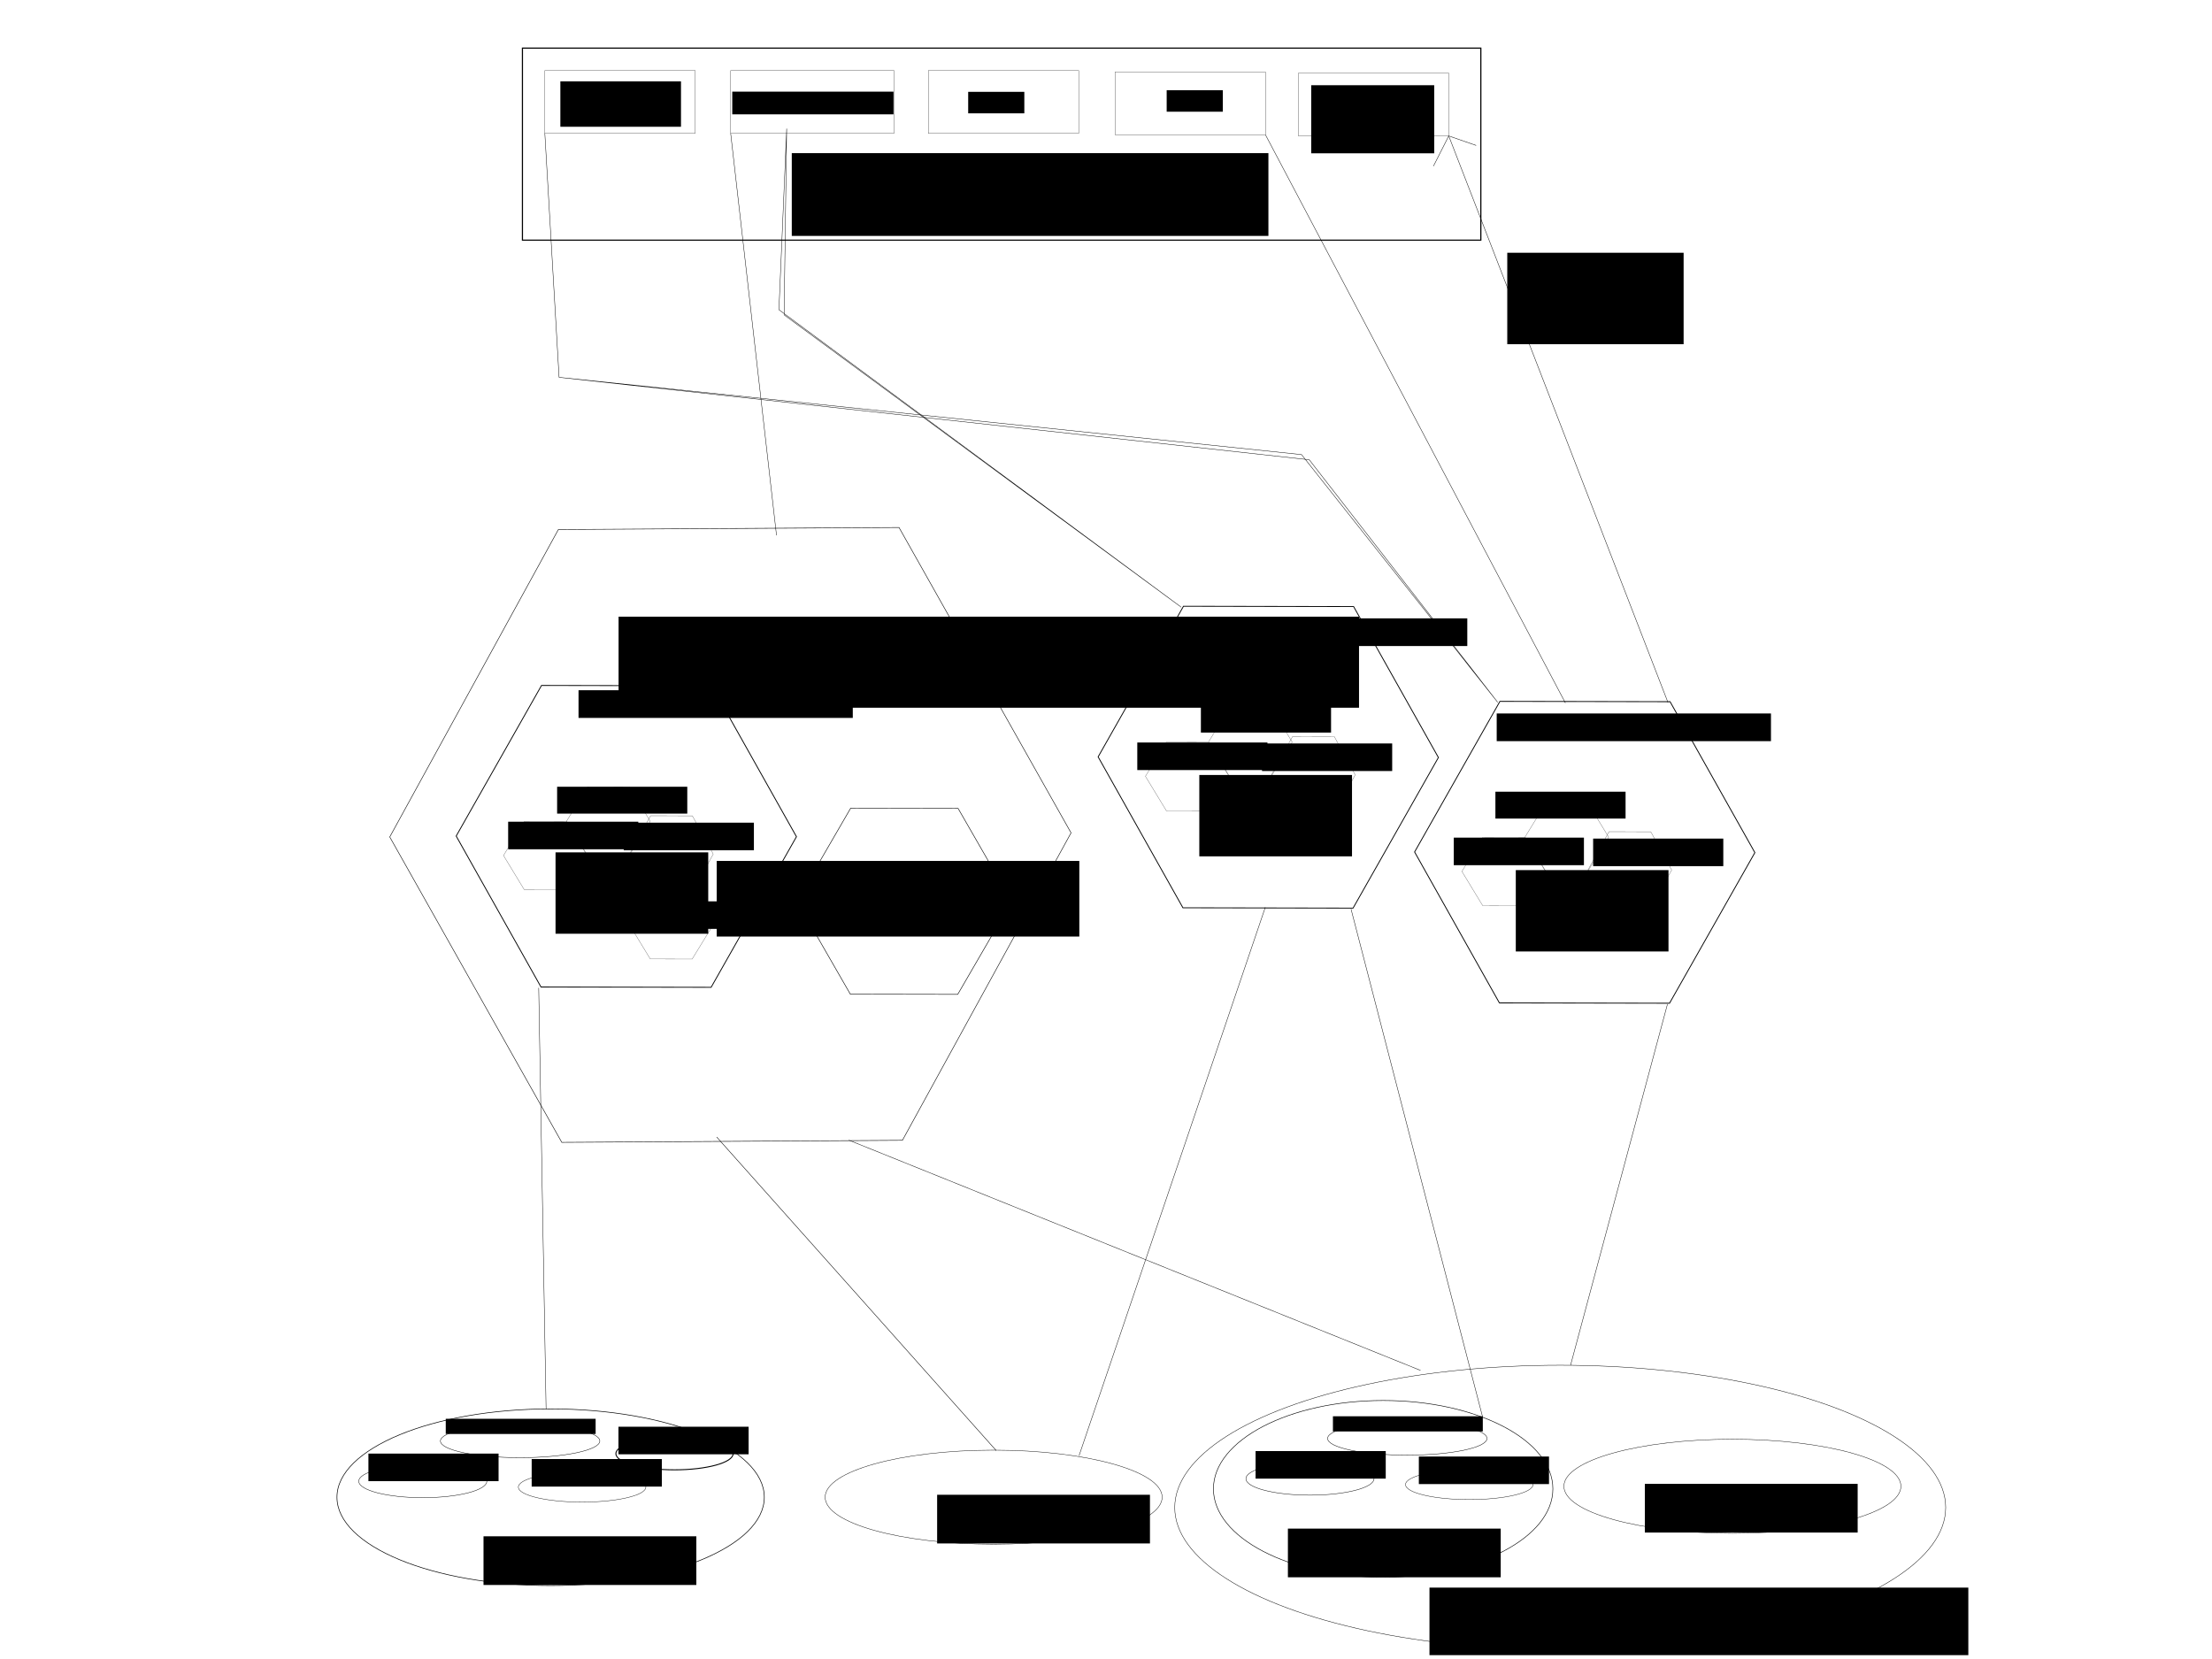 <?xml version="1.0" encoding="UTF-8" standalone="no"?>
<!-- Created with Inkscape (http://www.inkscape.org/) -->

<svg
   xmlns:dc="http://purl.org/dc/elements/1.1/"
   xmlns:cc="http://creativecommons.org/ns#"
   xmlns:rdf="http://www.w3.org/1999/02/22-rdf-syntax-ns#"
   xmlns:svg="http://www.w3.org/2000/svg"
   xmlns="http://www.w3.org/2000/svg"
   xmlns:sodipodi="http://sodipodi.sourceforge.net/DTD/sodipodi-0.dtd"
   xmlns:inkscape="http://www.inkscape.org/namespaces/inkscape"
   width="800"
   height="600"
   viewBox="0 0 211.667 158.75"
   version="1.1"
   id="svg8"
   sodipodi:docname="ex1_dim.svg"
   inkscape:version="0.92.1 r15371">
  <defs
     id="defs2">
    <inkscape:perspective
       sodipodi:type="inkscape:persp3d"
       inkscape:vp_x="0 : 148.5 : 1"
       inkscape:vp_y="0 : 999.99997 : 0"
       inkscape:vp_z="210 : 148.5 : 1"
       inkscape:persp3d-origin="105 : 98.999997 : 1"
       id="perspective4858" />
  </defs>
  <sodipodi:namedview
     id="base"
     pagecolor="#ffffff"
     bordercolor="#666666"
     borderopacity="1.0"
     inkscape:pageopacity="0.0"
     inkscape:pageshadow="2"
     inkscape:zoom="0.64000003"
     inkscape:cx="532.39814"
     inkscape:cy="286.91117"
     inkscape:document-units="mm"
     inkscape:current-layer="layer1"
     showgrid="false"
     inkscape:window-width="1366"
     inkscape:window-height="705"
     inkscape:window-x="-8"
     inkscape:window-y="-8"
     inkscape:window-maximized="1"
     units="px" />
  <g
     inkscape:label="Capa 1"
     inkscape:groupmode="layer"
     id="layer1"
     transform="translate(0,-138.25)">
    <flowRoot
       xml:space="preserve"
       id="flowRoot4582"
       style="font-style:normal;font-weight:normal;font-size:40px;line-height:1.25;font-family:sans-serif;letter-spacing:0px;word-spacing:0px;fill:#000000;fill-opacity:1;stroke:none"><flowRegion
         id="flowRegion4584"><rect
           id="rect4586"
           width="11.429"
           height="45.714"
           x="-448.571"
           y="228.234" /></flowRegion><flowPara
         id="flowPara4588" /></flowRoot>    <g
       sodipodi:type="inkscape:box3d"
       id="g4860"
       style="fill:#000000;fill-opacity:0;stroke:#000000;stroke-opacity:1"
       inkscape:perspectiveID="#perspective4858"
       inkscape:corner0="-1.1846155 : -0.17808461 : 0 : 1"
       inkscape:corner7="-1.2518345 : -0.22864105 : 0.25 : 1">
      <path
         sodipodi:type="inkscape:box3dside"
         id="path4862"
         style="fill:#353564;fill-rule:evenodd;stroke:none;stroke-linejoin:round"
         inkscape:box3dsidetype="6"
         d="M -568.75,-945.999 V -1219.846 L 2408.828,4540.679 v -773.217 z"
         points="-568.75,-1219.846 2408.828,4540.679 2408.828,3767.462 -568.75,-945.999 " />
      <path
         sodipodi:type="inkscape:box3dside"
         id="path4866"
         style="fill:#8686bf;fill-rule:evenodd;stroke:none;stroke-linejoin:round"
         inkscape:box3dsidetype="3"
         d="m -568.75,-945.999 151.809,329.042 v -200.753 l -151.809,-402.137 z"
         points="-416.94,-616.957 -416.94,-817.71 -568.75,-1219.846 -568.75,-945.999 " />
      <path
         sodipodi:type="inkscape:box3dside"
         id="path4864"
         style="fill:#4d4d9f;fill-rule:evenodd;stroke:none;stroke-linejoin:round"
         inkscape:box3dsidetype="5"
         d="M -568.75,-945.999 -416.94,-616.957 -85854.459,-123771.36 2408.828,3767.462 Z"
         points="-416.94,-616.957 -85854.459,-123771.36 2408.828,3767.462 -568.75,-945.999 " />
      <path
         sodipodi:type="inkscape:box3dside"
         id="path4872"
         style="fill:#e9e9ff;fill-rule:evenodd;stroke:none;stroke-linejoin:round"
         inkscape:box3dsidetype="11"
         d="M 2408.828,3767.462 -85854.459,-123771.36 v -27558.7 L 2408.828,4540.679 Z"
         points="-85854.459,-123771.36 -85854.459,-151330.06 2408.828,4540.679 2408.828,3767.462 " />
      <path
         sodipodi:type="inkscape:box3dside"
         id="path4870"
         style="fill:#afafde;fill-rule:evenodd;stroke:none;stroke-linejoin:round"
         inkscape:box3dsidetype="13"
         d="M -568.75,-1219.846 -416.94,-817.71 -85854.459,-151330.06 2408.828,4540.679 Z"
         points="-416.94,-817.71 -85854.459,-151330.06 2408.828,4540.679 -568.75,-1219.846 " />
      <path
         sodipodi:type="inkscape:box3dside"
         id="path4868"
         style="fill:#d7d7ff;fill-rule:evenodd;stroke:none;stroke-linejoin:round"
         inkscape:box3dsidetype="14"
         d="M -416.94,-616.957 V -817.71 L -85854.459,-151330.06 v 27558.7 z"
         points="-416.94,-817.71 -85854.459,-151330.06 -85854.459,-123771.36 -416.94,-616.957 " />
    </g>
    <g
       sodipodi:type="inkscape:box3d"
       id="g4874"
       style="fill:#000000;fill-opacity:0;stroke:#000000;stroke-opacity:1"
       inkscape:perspectiveID="#perspective4858"
       inkscape:corner0="-1.2125876 : -0.20324894 : 0 : 1"
       inkscape:corner7="-1.3158054 : -0.30233283 : 0.25 : 1">
      <path
         sodipodi:type="inkscape:box3dside"
         id="path4876"
         style="fill:#353564;fill-rule:evenodd;stroke:none;stroke-linejoin:round"
         inkscape:box3dsidetype="6"
         d="M -493.914,-902.167 V -1368.252 L 4209.834,9690.927 V 7042.503 Z"
         points="-493.914,-1368.252 4209.834,9690.927 4209.834,7042.503 -493.914,-902.167 " />
      <path
         sodipodi:type="inkscape:box3dside"
         id="path4880"
         style="fill:#8686bf;fill-rule:evenodd;stroke:none;stroke-linejoin:round"
         inkscape:box3dsidetype="3"
         d="m -493.914,-902.167 161.431,388.585 V -827.331 l -161.431,-540.92 z"
         points="-332.483,-513.581 -332.483,-827.331 -493.914,-1368.252 -493.914,-902.167 " />
      <path
         sodipodi:type="inkscape:box3dside"
         id="path4878"
         style="fill:#4d4d9f;fill-rule:evenodd;stroke:none;stroke-linejoin:round"
         inkscape:box3dsidetype="5"
         d="M -493.914,-902.167 -332.483,-513.581 -2393.421,-3554.104 4209.834,7042.503 Z"
         points="-332.483,-513.581 -2393.421,-3554.104 4209.834,7042.503 -493.914,-902.167 " />
      <path
         sodipodi:type="inkscape:box3dside"
         id="path4886"
         style="fill:#e9e9ff;fill-rule:evenodd;stroke:none;stroke-linejoin:round"
         inkscape:box3dsidetype="11"
         d="M 4209.834,7042.503 -2393.421,-3554.104 V -5059.815 L 4209.834,9690.927 Z"
         points="-2393.421,-3554.104 -2393.421,-5059.815 4209.834,9690.927 4209.834,7042.503 " />
      <path
         sodipodi:type="inkscape:box3dside"
         id="path4884"
         style="fill:#afafde;fill-rule:evenodd;stroke:none;stroke-linejoin:round"
         inkscape:box3dsidetype="13"
         d="m -493.914,-1368.252 161.431,540.92 -2060.937,-4232.484 6603.255,14750.741 z"
         points="-332.483,-827.331 -2393.421,-5059.815 4209.834,9690.927 -493.914,-1368.252 " />
      <path
         sodipodi:type="inkscape:box3dside"
         id="path4882"
         style="fill:#d7d7ff;fill-rule:evenodd;stroke:none;stroke-linejoin:round"
         inkscape:box3dsidetype="14"
         d="M -332.483,-513.581 V -827.331 L -2393.421,-5059.815 v 1505.711 z"
         points="-332.483,-827.331 -2393.421,-5059.815 -2393.421,-3554.104 -332.483,-513.581 " />
    </g>
    <g
       sodipodi:type="inkscape:box3d"
       id="g4888"
       style="fill:#000000;fill-opacity:0;stroke:#000000;stroke-opacity:1"
       inkscape:perspectiveID="#perspective4858"
       inkscape:corner0="-1.1744502 : -0.16629931 : 0 : 1"
       inkscape:corner7="-1.2076437 : -0.20736049 : 0.25 : 1">
      <path
         sodipodi:type="inkscape:box3dside"
         id="path4890"
         style="fill:#353564;fill-rule:evenodd;stroke:none;stroke-linejoin:round"
         inkscape:box3dsidetype="6"
         d="M -601.891,-950.275 V -1185.65 L 2084.718,3686.633 v -543.498 z"
         points="-601.891,-1185.65 2084.718,3686.633 2084.718,3143.135 -601.891,-950.275 " />
      <path
         sodipodi:type="inkscape:box3dside"
         id="path4894"
         style="fill:#8686bf;fill-rule:evenodd;stroke:none;stroke-linejoin:round"
         inkscape:box3dsidetype="3"
         d="m -601.891,-950.275 96.217,197.748 v -197.748 l -96.217,-235.375 z"
         points="-505.674,-752.527 -505.674,-950.275 -601.891,-1185.65 -601.891,-950.275 " />
      <path
         sodipodi:type="inkscape:box3dside"
         id="path4892"
         style="fill:#4d4d9f;fill-rule:evenodd;stroke:none;stroke-linejoin:round"
         inkscape:box3dsidetype="5"
         d="m -601.891,-950.275 96.217,197.748 L 3718.455,5381.607 2084.718,3143.135 Z"
         points="-505.674,-752.527 3718.455,5381.607 2084.718,3143.135 -601.891,-950.275 " />
      <path
         sodipodi:type="inkscape:box3dside"
         id="path4900"
         style="fill:#e9e9ff;fill-rule:evenodd;stroke:none;stroke-linejoin:round"
         inkscape:box3dsidetype="11"
         d="m 2084.718,3143.135 1633.737,2238.472 v 969.423 L 2084.718,3686.633 Z"
         points="3718.455,5381.607 3718.455,6351.03 2084.718,3686.633 2084.718,3143.135 " />
      <path
         sodipodi:type="inkscape:box3dside"
         id="path4898"
         style="fill:#afafde;fill-rule:evenodd;stroke:none;stroke-linejoin:round"
         inkscape:box3dsidetype="13"
         d="m -601.891,-1185.65 96.217,235.375 L 3718.455,6351.03 2084.718,3686.633 Z"
         points="-505.674,-950.275 3718.455,6351.03 2084.718,3686.633 -601.891,-1185.65 " />
      <path
         sodipodi:type="inkscape:box3dside"
         id="path4896"
         style="fill:#d7d7ff;fill-rule:evenodd;stroke:none;stroke-linejoin:round"
         inkscape:box3dsidetype="14"
         d="M -505.674,-752.527 V -950.275 L 3718.455,6351.03 v -969.423 z"
         points="-505.674,-950.275 3718.455,6351.03 3718.455,5381.607 -505.674,-752.527 " />
    </g>
    <g
       sodipodi:type="inkscape:box3d"
       id="g4902"
       style="fill:#000000;fill-opacity:0;stroke:#000000;stroke-opacity:1"
       inkscape:perspectiveID="#perspective4858"
       inkscape:corner0="0.57838227 : 0.28725323 : 0 : 1"
       inkscape:corner7="-0.73693629 : 0.26374662 : 0.25 : 1">
      <path
         sodipodi:type="inkscape:box3dside"
         id="path4904"
         style="fill:#353564;fill-rule:evenodd;stroke:none;stroke-linejoin:round"
         inkscape:box3dsidetype="6"
         d="m 66.524,136.119 v 14.893 l 19.618,18.56 v -12.857 z"
         points="66.524,151.012 86.142,169.572 86.142,156.715 66.524,136.119 " />
      <path
         sodipodi:type="inkscape:box3dside"
         id="path4914"
         style="fill:#e9e9ff;fill-rule:evenodd;stroke:none;stroke-linejoin:round"
         inkscape:box3dsidetype="11"
         d="M 86.142,156.715 306.979,-176.649 v 45.816 L 86.142,169.572 Z"
         points="306.979,-176.649 306.979,-130.833 86.142,169.572 86.142,156.715 " />
      <path
         sodipodi:type="inkscape:box3dside"
         id="path4910"
         style="fill:#d7d7ff;fill-rule:evenodd;stroke:none;stroke-linejoin:round"
         inkscape:box3dsidetype="14"
         d="m 399.143,-617.036 v 89.357 l -92.163,396.846 v -45.816 z"
         points="399.143,-527.679 306.979,-130.833 306.979,-176.649 399.143,-617.036 " />
      <path
         sodipodi:type="inkscape:box3dside"
         id="path4906"
         style="fill:#4d4d9f;fill-rule:evenodd;stroke:none;stroke-linejoin:round"
         inkscape:box3dsidetype="5"
         d="M 66.524,136.119 399.143,-617.036 306.979,-176.649 86.142,156.715 Z"
         points="399.143,-617.036 306.979,-176.649 86.142,156.715 66.524,136.119 " />
      <path
         sodipodi:type="inkscape:box3dside"
         id="path4912"
         style="fill:#afafde;fill-rule:evenodd;stroke:none;stroke-linejoin:round"
         inkscape:box3dsidetype="13"
         d="M 66.524,151.012 399.143,-527.679 306.979,-130.833 86.142,169.572 Z"
         points="399.143,-527.679 306.979,-130.833 86.142,169.572 66.524,151.012 " />
      <path
         sodipodi:type="inkscape:box3dside"
         id="path4908"
         style="fill:#8686bf;fill-rule:evenodd;stroke:none;stroke-linejoin:round"
         inkscape:box3dsidetype="3"
         d="M 66.524,136.119 399.143,-617.036 v 89.357 L 66.524,151.012 Z"
         points="399.143,-617.036 399.143,-527.679 66.524,151.012 66.524,136.119 " />
    </g>
    <g
       sodipodi:type="inkscape:box3d"
       id="g4556"
       style="fill:#000000;fill-opacity:0;stroke:#000000;stroke-opacity:1"
       inkscape:perspectiveID="#perspective4858"
       inkscape:corner0="-1.1556276 : -0.15090034 : 0 : 1"
       inkscape:corner7="-1.1814173 : -0.17690954 : 0.25 : 1">
      <path
         sodipodi:type="inkscape:box3dside"
         id="path4558"
         style="fill:#353564;fill-rule:evenodd;stroke:none;stroke-linejoin:round"
         inkscape:box3dsidetype="6"
         d="m -674.688,-1000.942 v -167.125 L 1668.92,2685.858 v -275.602 z"
         points="-674.688,-1168.066 1668.92,2685.858 1668.92,2410.256 -674.688,-1000.942 " />
      <path
         sodipodi:type="inkscape:box3dside"
         id="path4562"
         style="fill:#8686bf;fill-rule:evenodd;stroke:none;stroke-linejoin:round"
         inkscape:box3dsidetype="3"
         d="m -674.688,-1000.942 95.911,183.054 v -143.367 l -95.911,-206.812 z"
         points="-578.776,-817.887 -578.776,-961.254 -674.688,-1168.066 -674.688,-1000.942 " />
      <path
         sodipodi:type="inkscape:box3dside"
         id="path4560"
         style="fill:#4d4d9f;fill-rule:evenodd;stroke:none;stroke-linejoin:round"
         inkscape:box3dsidetype="5"
         d="m -674.688,-1000.942 95.911,183.054 2875.274,4026.662 -627.577,-798.519 z"
         points="-578.776,-817.887 2296.498,3208.774 1668.92,2410.256 -674.688,-1000.942 " />
      <path
         sodipodi:type="inkscape:box3dside"
         id="path4568"
         style="fill:#e9e9ff;fill-rule:evenodd;stroke:none;stroke-linejoin:round"
         inkscape:box3dsidetype="11"
         d="m 1668.92,2410.256 627.577,798.519 v 379.238 l -627.577,-902.155 z"
         points="2296.498,3208.774 2296.498,3588.013 1668.92,2685.858 1668.92,2410.256 " />
      <path
         sodipodi:type="inkscape:box3dside"
         id="path4566"
         style="fill:#afafde;fill-rule:evenodd;stroke:none;stroke-linejoin:round"
         inkscape:box3dsidetype="13"
         d="m -674.688,-1168.066 95.911,206.812 L 2296.498,3588.013 1668.92,2685.858 Z"
         points="-578.776,-961.254 2296.498,3588.013 1668.92,2685.858 -674.688,-1168.066 " />
      <path
         sodipodi:type="inkscape:box3dside"
         id="path4564"
         style="fill:#d7d7ff;fill-rule:evenodd;stroke:none;stroke-linejoin:round"
         inkscape:box3dsidetype="14"
         d="m -578.776,-817.887 v -143.367 L 2296.498,3588.013 v -379.238 z"
         points="-578.776,-961.254 2296.498,3588.013 2296.498,3208.774 -578.776,-817.887 " />
    </g>
    <g
       sodipodi:type="inkscape:box3d"
       id="g4586"
       style="fill:#000000;fill-opacity:0;stroke:#000000;stroke-opacity:1"
       inkscape:perspectiveID="#perspective4858"
       inkscape:corner0="-1.3043966 : -0.32636492 : 0 : 1"
       inkscape:corner7="-1.3241769 : -0.37050055 : 0.25 : 1">
      <path
         sodipodi:type="inkscape:box3dside"
         id="path4588"
         style="fill:#353564;fill-rule:evenodd;stroke:none;stroke-linejoin:round"
         inkscape:box3dsidetype="6"
         d="m -344.945,-948.037 v -144.994 l -2550.457,-6341.3 v 811.367 z"
         points="-344.945,-1093.031 -2895.402,-7434.331 -2895.402,-6622.963 -344.945,-948.037 " />
      <path
         sodipodi:type="inkscape:box3dside"
         id="path4592"
         style="fill:#8686bf;fill-rule:evenodd;stroke:none;stroke-linejoin:round"
         inkscape:box3dsidetype="3"
         d="m -344.945,-948.037 21.047,75.343 v -136.147 l -21.047,-84.19 z"
         points="-323.897,-872.694 -323.897,-1008.841 -344.945,-1093.031 -344.945,-948.037 " />
      <path
         sodipodi:type="inkscape:box3dside"
         id="path4590"
         style="fill:#4d4d9f;fill-rule:evenodd;stroke:none;stroke-linejoin:round"
         inkscape:box3dsidetype="5"
         d="m -344.945,-948.037 21.047,75.343 -1799.405,-3907.698 -772.099,-1842.571 z"
         points="-323.897,-872.694 -2123.303,-4780.392 -2895.402,-6622.963 -344.945,-948.037 " />
      <path
         sodipodi:type="inkscape:box3dside"
         id="path4598"
         style="fill:#e9e9ff;fill-rule:evenodd;stroke:none;stroke-linejoin:round"
         inkscape:box3dsidetype="11"
         d="m -2895.402,-6622.963 772.099,1842.571 v -595.005 l -772.099,-2058.933 z"
         points="-2123.303,-4780.392 -2123.303,-5375.397 -2895.402,-7434.331 -2895.402,-6622.963 " />
      <path
         sodipodi:type="inkscape:box3dside"
         id="path4596"
         style="fill:#afafde;fill-rule:evenodd;stroke:none;stroke-linejoin:round"
         inkscape:box3dsidetype="13"
         d="m -344.945,-1093.031 21.047,84.19 -1799.405,-4366.557 -772.099,-2058.933 z"
         points="-323.897,-1008.841 -2123.303,-5375.397 -2895.402,-7434.331 -344.945,-1093.031 " />
      <path
         sodipodi:type="inkscape:box3dside"
         id="path4594"
         style="fill:#d7d7ff;fill-rule:evenodd;stroke:none;stroke-linejoin:round"
         inkscape:box3dsidetype="14"
         d="M -323.897,-872.694 V -1008.841 L -2123.303,-5375.397 v 595.005 z"
         points="-323.897,-1008.841 -2123.303,-5375.397 -2123.303,-4780.392 -323.897,-872.694 " />
    </g>
    <flowRoot
       xml:space="preserve"
       id="flowRoot4608"
       style="font-style:normal;font-weight:normal;font-size:40px;line-height:1.25;font-family:sans-serif;letter-spacing:0px;word-spacing:0px;fill:#000000;fill-opacity:1;stroke:none"><flowRegion
         id="flowRegion4610"><rect
           id="rect4612"
           width="79.55"
           height="70.711"
           x="-1750.089"
           y="-3964.23" /></flowRegion><flowPara
         id="flowPara4614" /></flowRoot>    <g
       sodipodi:type="inkscape:box3d"
       id="g4886"
       style="fill:#000000;fill-opacity:0;stroke:#000000;stroke-opacity:1"
       inkscape:perspectiveID="#perspective4858"
       inkscape:corner0="-1.1734865 : -0.13315939 : 0 : 1"
       inkscape:corner7="-1.1766233 : -0.13923669 : 0.25 : 1">
      <path
         sodipodi:type="inkscape:box3dside"
         id="path4888"
         style="fill:#353564;fill-rule:evenodd;stroke:none;stroke-linejoin:round"
         inkscape:box3dsidetype="6"
         d="m -605.234,-766.124 v -35.03 L 2058.46,2753.461 v -79.428 z"
         points="-605.234,-801.154 2058.46,2753.461 2058.46,2674.033 -605.234,-766.124 " />
      <path
         sodipodi:type="inkscape:box3dside"
         id="path4893"
         style="fill:#8686bf;fill-rule:evenodd;stroke:none;stroke-linejoin:round"
         inkscape:box3dsidetype="3"
         d="m -605.234,-766.124 10.749,18.699 v -34.408 l -10.749,-19.321 z"
         points="-594.486,-747.425 -594.486,-781.833 -605.234,-801.154 -605.234,-766.124 " />
      <path
         sodipodi:type="inkscape:box3dside"
         id="path4891"
         style="fill:#4d4d9f;fill-rule:evenodd;stroke:none;stroke-linejoin:round"
         inkscape:box3dsidetype="5"
         d="m -605.234,-766.124 10.749,18.699 2740.944,3523.513 -87.998,-102.055 z"
         points="-594.486,-747.425 2146.458,2776.088 2058.46,2674.033 -605.234,-766.124 " />
      <path
         sodipodi:type="inkscape:box3dside"
         id="path4899"
         style="fill:#e9e9ff;fill-rule:evenodd;stroke:none;stroke-linejoin:round"
         inkscape:box3dsidetype="11"
         d="m 2058.46,2674.033 87.998,102.055 v 82.823 l -87.998,-105.45 z"
         points="2146.458,2776.088 2146.458,2858.911 2058.46,2753.461 2058.46,2674.033 " />
      <path
         sodipodi:type="inkscape:box3dside"
         id="path4897"
         style="fill:#afafde;fill-rule:evenodd;stroke:none;stroke-linejoin:round"
         inkscape:box3dsidetype="13"
         d="m -605.234,-801.154 10.749,19.321 L 2146.458,2858.911 2058.46,2753.461 Z"
         points="-594.486,-781.833 2146.458,2858.911 2058.46,2753.461 -605.234,-801.154 " />
      <path
         sodipodi:type="inkscape:box3dside"
         id="path4895"
         style="fill:#d7d7ff;fill-rule:evenodd;stroke:none;stroke-linejoin:round"
         inkscape:box3dsidetype="14"
         d="m -594.486,-747.425 v -34.408 L 2146.458,2858.911 v -82.823 z"
         points="-594.486,-781.833 2146.458,2858.911 2146.458,2776.088 -594.486,-747.425 " />
    </g>
    <g
       sodipodi:type="inkscape:box3d"
       id="g4901"
       style="fill:#000000;fill-opacity:0;stroke:#000000;stroke-opacity:1"
       inkscape:perspectiveID="#perspective4858"
       inkscape:corner0="-1.1693228 : -0.1518563 : 0 : 1"
       inkscape:corner7="-1.1987357 : -0.15355557 : 0.25 : 1">
      <path
         sodipodi:type="inkscape:box3dside"
         id="path4903"
         style="fill:#353564;fill-rule:evenodd;stroke:none;stroke-linejoin:round"
         inkscape:box3dsidetype="6"
         d="m -620.117,-902.436 v -10.036 L 1952.225,2803.639 v -21.063 z"
         points="-620.117,-912.472 1952.225,2803.639 1952.225,2782.577 -620.117,-902.436 " />
      <path
         sodipodi:type="inkscape:box3dside"
         id="path4907"
         style="fill:#8686bf;fill-rule:evenodd;stroke:none;stroke-linejoin:round"
         inkscape:box3dsidetype="3"
         d="m -620.117,-902.436 91.777,176 v -8.55 l -91.777,-177.485 z"
         points="-528.34,-726.436 -528.34,-734.987 -620.117,-912.472 -620.117,-902.436 " />
      <path
         sodipodi:type="inkscape:box3dside"
         id="path4905"
         style="fill:#4d4d9f;fill-rule:evenodd;stroke:none;stroke-linejoin:round"
         inkscape:box3dsidetype="5"
         d="m -620.117,-902.436 91.777,176 L 3072.314,4214.557 1952.225,2782.577 Z"
         points="-528.34,-726.436 3072.314,4214.557 1952.225,2782.577 -620.117,-902.436 " />
      <path
         sodipodi:type="inkscape:box3dside"
         id="path4913"
         style="fill:#e9e9ff;fill-rule:evenodd;stroke:none;stroke-linejoin:round"
         inkscape:box3dsidetype="11"
         d="m 1952.225,2782.577 1120.089,1431.981 v 33.147 L 1952.225,2803.639 Z"
         points="3072.314,4214.557 3072.314,4247.705 1952.225,2803.639 1952.225,2782.577 " />
      <path
         sodipodi:type="inkscape:box3dside"
         id="path4911"
         style="fill:#afafde;fill-rule:evenodd;stroke:none;stroke-linejoin:round"
         inkscape:box3dsidetype="13"
         d="m -620.117,-912.472 91.777,177.485 L 3072.314,4247.705 1952.225,2803.639 Z"
         points="-528.34,-734.987 3072.314,4247.705 1952.225,2803.639 -620.117,-912.472 " />
      <path
         sodipodi:type="inkscape:box3dside"
         id="path4909"
         style="fill:#d7d7ff;fill-rule:evenodd;stroke:none;stroke-linejoin:round"
         inkscape:box3dsidetype="14"
         d="m -528.34,-726.436 v -8.55 L 3072.314,4247.705 v -33.147 z"
         points="-528.34,-734.987 3072.314,4247.705 3072.314,4214.557 -528.34,-726.436 " />
    </g>
    <g
       sodipodi:type="inkscape:box3d"
       id="g4915"
       style="fill:#000000;fill-opacity:0;stroke:#000000;stroke-opacity:1"
       inkscape:perspectiveID="#perspective4858"
       inkscape:corner0="-1.18246 : -0.15573229 : 0 : 1"
       inkscape:corner7="-1.1862055 : -0.15917548 : 0.25 : 1">
      <path
         sodipodi:type="inkscape:box3dside"
         id="path4917"
         style="fill:#353564;fill-rule:evenodd;stroke:none;stroke-linejoin:round"
         inkscape:box3dsidetype="6"
         d="m -575.469,-838.057 v -18.871 L 2331.952,3376.408 v -50.98 z"
         points="-575.469,-856.928 2331.952,3376.408 2331.952,3325.428 -575.469,-838.057 " />
      <path
         sodipodi:type="inkscape:box3dside"
         id="path4921"
         style="fill:#8686bf;fill-rule:evenodd;stroke:none;stroke-linejoin:round"
         inkscape:box3dsidetype="3"
         d="m -575.469,-838.057 11.575,22.625 v -18.491 l -11.575,-23.005 z"
         points="-563.893,-815.432 -563.893,-833.923 -575.469,-856.928 -575.469,-838.057 " />
      <path
         sodipodi:type="inkscape:box3dside"
         id="path4919"
         style="fill:#4d4d9f;fill-rule:evenodd;stroke:none;stroke-linejoin:round"
         inkscape:box3dsidetype="5"
         d="m -575.469,-838.057 11.575,22.625 3032.758,4319.266 -136.913,-178.407 z"
         points="-563.893,-815.432 2468.865,3503.834 2331.952,3325.428 -575.469,-838.057 " />
      <path
         sodipodi:type="inkscape:box3dside"
         id="path4927"
         style="fill:#e9e9ff;fill-rule:evenodd;stroke:none;stroke-linejoin:round"
         inkscape:box3dsidetype="11"
         d="m 2331.952,3325.428 136.913,178.407 v 53.973 l -136.913,-181.4 z"
         points="2468.865,3503.834 2468.865,3557.807 2331.952,3376.408 2331.952,3325.428 " />
      <path
         sodipodi:type="inkscape:box3dside"
         id="path4925"
         style="fill:#afafde;fill-rule:evenodd;stroke:none;stroke-linejoin:round"
         inkscape:box3dsidetype="13"
         d="m -575.469,-856.928 11.575,23.005 3032.758,4391.73 -136.913,-181.4 z"
         points="-563.893,-833.923 2468.865,3557.807 2331.952,3376.408 -575.469,-856.928 " />
      <path
         sodipodi:type="inkscape:box3dside"
         id="path4923"
         style="fill:#d7d7ff;fill-rule:evenodd;stroke:none;stroke-linejoin:round"
         inkscape:box3dsidetype="14"
         d="m -563.893,-815.432 v -18.491 L 2468.865,3557.807 v -53.973 z"
         points="-563.893,-833.923 2468.865,3557.807 2468.865,3503.834 -563.893,-815.432 " />
    </g>
    <flowRoot
       xml:space="preserve"
       id="flowRoot4779"
       style="font-style:normal;font-weight:normal;font-size:40px;line-height:1.25;font-family:sans-serif;letter-spacing:0px;word-spacing:0px;fill:#000000;fill-opacity:1;stroke:none"><flowRegion
         id="flowRegion4781"><rect
           id="rect4783"
           width="157.346"
           height="837.617"
           x="-2731.25"
           y="-3421.23" /></flowRegion><flowPara
         id="flowPara4785" /></flowRoot>    <rect
       style="fill:#000000;fill-opacity:0;stroke:#000000;stroke-width:0.109;stroke-opacity:1"
       id="rect4485-1"
       width="91.71"
       height="18.377"
       x="49.992"
       y="142.854"
       inkscape:export-xdpi="96"
       inkscape:export-ydpi="96" />
    <flowRoot
       xml:space="preserve"
       id="flowRoot4487-3"
       style="font-style:normal;font-weight:normal;font-size:40px;line-height:1.25;font-family:sans-serif;text-align:center;letter-spacing:0px;word-spacing:0px;text-anchor:middle;fill:#000000;fill-opacity:1;stroke:none"
       transform="matrix(0.051,0,0,0.066,133.323,139.16)"
       inkscape:export-xdpi="96"
       inkscape:export-ydpi="96"><flowRegion
         id="flowRegion4489-1"
         style="text-align:center;text-anchor:middle"><rect
           id="rect4491-8"
           width="894.286"
           height="120"
           x="-1128.571"
           y="208.234"
           style="text-align:center;text-anchor:middle" /></flowRegion><flowPara
         id="flowPara4493-5">Rapport Commission concernant des règles de droit civil sur la robotique</flowPara></flowRoot>    <flowRoot
       xml:space="preserve"
       id="flowRoot4497-7"
       style="font-style:normal;font-weight:normal;font-size:40px;line-height:1.25;font-family:sans-serif;text-align:center;letter-spacing:0px;word-spacing:0px;text-anchor:middle;fill:#000000;fill-opacity:1;stroke:none"
       transform="matrix(0.04,0,0,0.04,95.564,141.136)"
       inkscape:export-xdpi="96"
       inkscape:export-ydpi="96"><flowRegion
         id="flowRegion4499-9"
         style="text-align:center;text-anchor:middle"><rect
           id="rect4501-64"
           width="288.571"
           height="108.571"
           x="-1048.571"
           y="122.52"
           style="text-align:center;text-anchor:middle" /></flowRegion><flowPara
         id="flowPara4503-3">Proposition de </flowPara><flowPara
         id="flowPara4505-8">Résolution</flowPara></flowRoot>    <rect
       style="fill:#000000;fill-opacity:0;stroke:#000000;stroke-width:0.025;stroke-opacity:1"
       id="rect4485-5-1"
       width="14.387"
       height="6.013"
       x="52.136"
       y="144.999"
       inkscape:export-xdpi="96"
       inkscape:export-ydpi="96" />
    <rect
       style="fill:#000000;fill-opacity:0;stroke:#000000;stroke-width:0.026;stroke-opacity:1"
       id="rect4485-5-7-9"
       width="15.631"
       height="6.012"
       x="69.919"
       y="144.999"
       inkscape:export-xdpi="96"
       inkscape:export-ydpi="96" />
    <rect
       style="fill:#000000;fill-opacity:0;stroke:#000000;stroke-width:0.025;stroke-opacity:1"
       id="rect4485-5-6-7"
       width="14.387"
       height="6.013"
       x="88.833"
       y="144.999"
       inkscape:export-xdpi="96"
       inkscape:export-ydpi="96" />
    <flowRoot
       xml:space="preserve"
       id="flowRoot4497-8-7"
       style="font-style:normal;font-weight:normal;font-size:40px;line-height:1.25;font-family:sans-serif;letter-spacing:0px;word-spacing:0px;fill:#000000;fill-opacity:1;stroke:none"
       transform="matrix(0.04,0,0,0.04,112.013,142.119)"
       inkscape:export-xdpi="96"
       inkscape:export-ydpi="96"><flowRegion
         id="flowRegion4499-1-2"><rect
           id="rect4501-6-3"
           width="385.714"
           height="54.286"
           x="-1048.571"
           y="122.52" /></flowRegion><flowPara
         id="flowPara4503-9-1">Récommandations</flowPara><flowPara
         id="flowPara4505-4-2">Résolution</flowPara></flowRoot>    <flowRoot
       xml:space="preserve"
       id="flowRoot4497-8-5-1"
       style="font-style:normal;font-weight:normal;font-size:40px;line-height:1.25;font-family:sans-serif;letter-spacing:0px;word-spacing:0px;fill:#000000;fill-opacity:1;stroke:none"
       transform="matrix(0.04,0,0,0.04,134.589,142.137)"
       inkscape:export-xdpi="96"
       inkscape:export-ydpi="96"><flowRegion
         id="flowRegion4499-1-6-76"><rect
           id="rect4501-6-7-8"
           width="134.286"
           height="51.429"
           x="-1048.571"
           y="122.52" /></flowRegion><flowPara
         id="flowPara4503-9-6-1">Motifs</flowPara><flowPara
         id="flowPara4505-4-6-8">Résolution</flowPara></flowRoot>    <rect
       style="fill:#000000;fill-opacity:0;stroke:#000000;stroke-width:0.025;stroke-opacity:1"
       id="rect4485-5-6-8-9"
       width="14.387"
       height="6.013"
       x="106.704"
       y="145.132"
       inkscape:export-xdpi="96"
       inkscape:export-ydpi="96" />
    <flowRoot
       xml:space="preserve"
       id="flowRoot4497-8-5-6-6"
       style="font-style:normal;font-weight:normal;font-size:40px;line-height:1.25;font-family:sans-serif;letter-spacing:0px;word-spacing:0px;fill:#000000;fill-opacity:1;stroke:none"
       transform="matrix(0.04,0,0,0.04,153.583,141.981)"
       inkscape:export-xdpi="96"
       inkscape:export-ydpi="96"><flowRegion
         id="flowRegion4499-1-6-7-2"><rect
           id="rect4501-6-7-7-2"
           width="134.286"
           height="51.429"
           x="-1048.571"
           y="122.52" /></flowRegion><flowPara
         id="flowPara4505-4-6-0-6">Avis</flowPara></flowRoot>    <rect
       style="fill:#000000;fill-opacity:0;stroke:#000000;stroke-width:0.025;stroke-opacity:1"
       id="rect4485-5-6-3-0"
       width="14.387"
       height="6.013"
       x="124.245"
       y="145.245"
       inkscape:export-xdpi="96"
       inkscape:export-ydpi="96" />
    <flowRoot
       xml:space="preserve"
       id="flowRoot4497-8-5-6-5-0"
       style="font-style:normal;font-weight:normal;font-size:40px;line-height:1.25;font-family:sans-serif;text-align:center;letter-spacing:0px;word-spacing:0px;text-anchor:middle;fill:#000000;fill-opacity:1;stroke:none"
       transform="matrix(0.04,0,0,0.04,167.413,141.504)"
       inkscape:export-xdpi="96"
       inkscape:export-ydpi="96"><flowRegion
         id="flowRegion4499-1-6-7-1-8"
         style="text-align:center;text-anchor:middle"><rect
           id="rect4501-6-7-7-9-4"
           width="294.286"
           height="162.857"
           x="-1048.571"
           y="122.52"
           style="text-align:center;text-anchor:middle" /></flowRegion><flowPara
         id="flowPara4505-4-6-0-3-7">Résolution finale</flowPara></flowRoot>    <ellipse
       style="fill:#000000;fill-opacity:0;stroke:#000000;stroke-width:0.059;stroke-opacity:1"
       id="path4584-10"
       cx="52.69"
       cy="281.521"
       rx="20.446"
       ry="8.452"
       inkscape:export-xdpi="96"
       inkscape:export-ydpi="96" />
    <ellipse
       style="fill:#000000;fill-opacity:0;stroke:#000000;stroke-width:0.052;stroke-opacity:1"
       id="path4584-6-0"
       cx="132.355"
       cy="280.719"
       rx="16.241"
       ry="8.455"
       inkscape:export-xdpi="96"
       inkscape:export-ydpi="96" />
    <ellipse
       style="fill:#000000;fill-opacity:0;stroke:#000000;stroke-width:0.038;stroke-opacity:1"
       id="path4584-1-7-7"
       cx="165.775"
       cy="280.472"
       rx="16.124"
       ry="4.501"
       inkscape:export-xdpi="96"
       inkscape:export-ydpi="96" />
    <flowRoot
       xml:space="preserve"
       id="flowRoot4600-5-0-6"
       style="font-style:normal;font-weight:normal;font-size:40px;line-height:1.25;font-family:sans-serif;letter-spacing:0px;word-spacing:0px;fill:#000000;fill-opacity:1;stroke:none"
       transform="matrix(0.048,0,0,0.062,255.401,530.956)"
       inkscape:export-xdpi="96"
       inkscape:export-ydpi="96"><flowRegion
         id="flowRegion4602-8-9-4"><rect
           id="rect4604-7-1-3"
           width="424.264"
           height="75.13"
           x="-2041.771"
           y="-4043.779" /></flowRegion><flowPara
         id="flowPara4606-8-5-1">Cadre juridique</flowPara></flowRoot>    <path
       sodipodi:type="star"
       style="fill:#000000;fill-opacity:0;stroke:#000000;stroke-width:0.265;stroke-opacity:1"
       id="path5112-14"
       sodipodi:sides="6"
       sodipodi:cx="-551.81854"
       sodipodi:cy="-1052.6118"
       sodipodi:r1="54.088757"
       sodipodi:r2="46.842239"
       sodipodi:arg1="-3.1397401"
       sodipodi:arg2="-2.6161413"
       inkscape:flatsided="true"
       inkscape:rounded="0"
       inkscape:randomized="0"
       d="m -605.907,-1052.712 27.131,-46.792 54.089,0.1 26.958,46.892 -27.131,46.792 -54.089,-0.1 z"
       inkscape:transform-center-x="-7.4686533e-006"
       inkscape:transform-center-y="-1.1586322e-005"
       transform="matrix(0.301,0,0,0.308,226.03,542.488)"
       inkscape:export-xdpi="96"
       inkscape:export-ydpi="96" />
    <flowRoot
       xml:space="preserve"
       id="flowRoot5114-30"
       style="font-style:normal;font-weight:normal;font-size:40px;line-height:1.25;font-family:sans-serif;letter-spacing:0px;word-spacing:0px;fill:#000000;fill-opacity:1;stroke:none"
       transform="matrix(0.062,0,0,0.057,197.343,431.088)"
       inkscape:export-xdpi="96"
       inkscape:export-ydpi="96"><flowRegion
         id="flowRegion5116-4"><rect
           id="rect5118-33"
           width="423.281"
           height="46.471"
           x="-2290.043"
           y="-3978.754" /></flowRegion><flowPara
         id="flowPara5120-1">Robot</flowPara></flowRoot>    <path
       sodipodi:type="star"
       style="fill:#000000;fill-opacity:0;stroke:#000000;stroke-width:0.265;stroke-opacity:1"
       id="path5112-5-7"
       sodipodi:sides="6"
       sodipodi:cx="-551.81854"
       sodipodi:cy="-1052.6118"
       sodipodi:r1="54.088757"
       sodipodi:r2="46.842239"
       sodipodi:arg1="-3.1397401"
       sodipodi:arg2="-2.6161413"
       inkscape:flatsided="true"
       inkscape:rounded="0"
       inkscape:randomized="0"
       d="m -605.907,-1052.712 27.131,-46.792 54.089,0.1 26.958,46.892 -27.131,46.792 -54.089,-0.1 z"
       inkscape:transform-center-x="-1.0436946e-005"
       transform="matrix(0.074,0,0,0.07,93.016,293.803)"
       inkscape:export-xdpi="96"
       inkscape:export-ydpi="96"
       inkscape:transform-center-y="-8.5575736e-006" />
    <flowRoot
       xml:space="preserve"
       id="flowRoot4624-2-8"
       style="font-style:normal;font-weight:normal;font-size:40px;line-height:1.25;font-family:sans-serif;letter-spacing:0px;word-spacing:0px;fill:#000000;fill-opacity:1;stroke:none"
       transform="matrix(0.04,0,0,0.04,125.074,381.445)"
       inkscape:export-xdpi="96"
       inkscape:export-ydpi="96"><flowRegion
         id="flowRegion4626-9-3"><rect
           id="rect4628-1-1"
           width="311.379"
           height="65.912"
           x="-1911.208"
           y="-4114.111" /></flowRegion><flowPara
         id="flowPara4630-3-2">drones</flowPara></flowRoot>    <path
       sodipodi:type="star"
       style="fill:#000000;fill-opacity:0;stroke:#000000;stroke-width:0.265;stroke-opacity:1"
       id="path5112-5-4-9"
       sodipodi:sides="6"
       sodipodi:cx="-551.81854"
       sodipodi:cy="-1052.6118"
       sodipodi:r1="54.088757"
       sodipodi:r2="46.842239"
       sodipodi:arg1="-3.1397401"
       sodipodi:arg2="-2.6161413"
       inkscape:flatsided="true"
       inkscape:rounded="0"
       inkscape:randomized="0"
       d="m -605.907,-1052.712 27.131,-46.792 54.089,0.1 26.958,46.892 -27.131,46.792 -54.089,-0.1 z"
       transform="matrix(0.074,0,0,0.078,105.083,302.073)"
       inkscape:export-xdpi="96"
       inkscape:export-ydpi="96"
       inkscape:transform-center-x="-4.2237176e-006" />
    <flowRoot
       xml:space="preserve"
       id="flowRoot4624-2-6-5"
       style="font-style:normal;font-weight:normal;font-size:40px;line-height:1.25;font-family:sans-serif;letter-spacing:0px;word-spacing:0px;fill:#000000;fill-opacity:1;stroke:none"
       transform="matrix(0.04,0,0,0.039,129.759,373.985)"
       inkscape:export-xdpi="96"
       inkscape:export-ydpi="96"><flowRegion
         id="flowRegion4626-9-9-8"><rect
           id="rect4628-1-4-7"
           width="311.379"
           height="65.912"
           x="-1911.208"
           y="-4114.111" /></flowRegion><flowPara
         id="flowPara4630-3-9-0">éducation</flowPara></flowRoot>    <path
       sodipodi:type="star"
       style="fill:#000000;fill-opacity:0;stroke:#000000;stroke-width:0.265;stroke-opacity:1"
       id="path5112-5-2-5"
       sodipodi:sides="6"
       sodipodi:cx="-551.81854"
       sodipodi:cy="-1052.6118"
       sodipodi:r1="54.088757"
       sodipodi:r2="46.842239"
       sodipodi:arg1="-3.1397401"
       sodipodi:arg2="-2.6161413"
       inkscape:flatsided="true"
       inkscape:rounded="0"
       inkscape:randomized="0"
       d="m -605.907,-1052.712 27.131,-46.792 54.089,0.1 26.958,46.892 -27.131,46.792 -54.089,-0.1 z"
       inkscape:transform-center-x="-1.246061e-005"
       transform="matrix(0.074,0,0,0.07,99.056,290.513)"
       inkscape:export-xdpi="96"
       inkscape:export-ydpi="96"
       inkscape:transform-center-y="-9.5336886e-006" />
    <flowRoot
       xml:space="preserve"
       id="flowRoot4624-2-0-2"
       style="font-style:normal;font-weight:normal;font-size:40px;line-height:1.25;font-family:sans-serif;letter-spacing:0px;word-spacing:0px;fill:#000000;fill-opacity:1;stroke:none"
       transform="matrix(0.04,0,0,0.04,136.134,381.537)"
       inkscape:export-xdpi="96"
       inkscape:export-ydpi="96"><flowRegion
         id="flowRegion4626-9-0-7"><rect
           id="rect4628-1-2-17"
           width="311.379"
           height="65.912"
           x="-1911.208"
           y="-4114.111" /></flowRegion><flowPara
         id="flowPara4630-3-3-6">médicaux</flowPara></flowRoot>    <path
       sodipodi:type="star"
       style="fill:#000000;fill-opacity:0;stroke:#000000;stroke-width:0.265;stroke-opacity:1"
       id="path5112-5-3-4"
       sodipodi:sides="6"
       sodipodi:cx="-551.81854"
       sodipodi:cy="-1052.6118"
       sodipodi:r1="54.088757"
       sodipodi:r2="46.842239"
       sodipodi:arg1="-3.1397401"
       sodipodi:arg2="-2.6161413"
       inkscape:flatsided="true"
       inkscape:rounded="0"
       inkscape:randomized="0"
       d="m -605.907,-1052.712 27.131,-46.792 54.089,0.1 26.958,46.892 -27.131,46.792 -54.089,-0.1 z"
       inkscape:transform-center-x="1.0323975e-005"
       transform="matrix(0.074,0,0,0.07,99.043,297.115)"
       inkscape:export-xdpi="96"
       inkscape:export-ydpi="96"
       inkscape:transform-center-y="-6.3935327e-006" />
    <flowRoot
       xml:space="preserve"
       id="flowRoot4624-2-2-3"
       style="font-style:normal;font-weight:normal;font-size:40px;line-height:1.25;font-family:sans-serif;letter-spacing:0px;word-spacing:0px;fill:#000000;fill-opacity:1;stroke:none"
       transform="matrix(0.04,0,0,0.04,129.608,384.378)"
       inkscape:export-xdpi="96"
       inkscape:export-ydpi="96"><flowRegion
         id="flowRegion4626-9-8-6"><rect
           id="rect4628-1-8-4"
           width="365.282"
           height="194.644"
           x="-1911.208"
           y="-4114.111" /></flowRegion><flowPara
         id="flowPara4630-3-99-0">soins à la </flowPara><flowPara
         id="flowPara5216-1">personne</flowPara></flowRoot>    <path
       sodipodi:type="star"
       style="fill:#000000;fill-opacity:0;stroke:#000000;stroke-width:0.265;stroke-opacity:1"
       id="path5112-5-1-9"
       sodipodi:sides="6"
       sodipodi:cx="-551.81854"
       sodipodi:cy="-1052.6118"
       sodipodi:r1="54.088757"
       sodipodi:r2="46.842239"
       sodipodi:arg1="-3.1397401"
       sodipodi:arg2="-2.6161413"
       inkscape:flatsided="true"
       inkscape:rounded="0"
       inkscape:randomized="0"
       d="m -605.907,-1052.712 27.131,-46.792 54.089,0.1 26.958,46.892 -27.131,46.792 -54.089,-0.1 z"
       inkscape:transform-center-y="-3.5967768e-006"
       transform="matrix(0.074,0,0,0.07,105.07,300.427)"
       inkscape:export-xdpi="96"
       inkscape:export-ydpi="96"
       inkscape:transform-center-x="-3.1865864e-006" />
    <flowRoot
       xml:space="preserve"
       id="flowRoot4624-2-1-9"
       style="font-style:normal;font-weight:normal;font-size:40px;line-height:1.25;font-family:sans-serif;letter-spacing:0px;word-spacing:0px;fill:#000000;fill-opacity:1;stroke:none"
       transform="matrix(0.04,0,0,0.04,137.009,389.064)"
       inkscape:export-xdpi="96"
       inkscape:export-ydpi="96"><flowRegion
         id="flowRegion4626-9-7-1"><rect
           id="rect4628-1-3-5"
           width="311.379"
           height="65.912"
           x="-1911.208"
           y="-4114.111" /></flowRegion><flowPara
         id="flowPara4630-3-6-8">emploi</flowPara></flowRoot>    <path
       sodipodi:type="star"
       style="fill:#000000;fill-opacity:0;stroke:#000000;stroke-width:0.265;stroke-opacity:1"
       id="path5112-4-3"
       sodipodi:sides="6"
       sodipodi:cx="-551.81854"
       sodipodi:cy="-1052.6118"
       sodipodi:r1="54.088757"
       sodipodi:r2="46.842239"
       sodipodi:arg1="-3.1397401"
       sodipodi:arg2="-2.6161413"
       inkscape:flatsided="true"
       inkscape:rounded="0"
       inkscape:randomized="0"
       d="m -605.907,-1052.712 27.131,-46.792 54.089,0.1 26.958,46.892 -27.131,46.792 -54.089,-0.1 z"
       inkscape:transform-center-x="-1.1509973e-005"
       inkscape:transform-center-y="-1.0454522e-005"
       transform="matrix(0.301,0,0,0.308,317.741,544.011)"
       inkscape:export-xdpi="96"
       inkscape:export-ydpi="96" />
    <flowRoot
       xml:space="preserve"
       id="flowRoot5114-5-0"
       style="font-style:normal;font-weight:normal;font-size:40px;line-height:1.25;font-family:sans-serif;letter-spacing:0px;word-spacing:0px;fill:#000000;fill-opacity:1;stroke:none"
       transform="matrix(0.062,0,0,0.057,285.203,433.311)"
       inkscape:export-xdpi="96"
       inkscape:export-ydpi="96"><flowRegion
         id="flowRegion5116-9-6"><rect
           id="rect5118-3-8"
           width="423.281"
           height="46.471"
           x="-2290.043"
           y="-3978.754" /></flowRegion><flowPara
         id="flowPara5120-4-9">Commission</flowPara></flowRoot>    <path
       sodipodi:type="star"
       style="fill:#000000;fill-opacity:0;stroke:#000000;stroke-width:0.265;stroke-opacity:1"
       id="path5112-5-15-4"
       sodipodi:sides="6"
       sodipodi:cx="-551.81854"
       sodipodi:cy="-1052.6118"
       sodipodi:r1="54.088757"
       sodipodi:r2="46.842239"
       sodipodi:arg1="-3.1397401"
       sodipodi:arg2="-2.6161413"
       inkscape:flatsided="true"
       inkscape:rounded="0"
       inkscape:randomized="0"
       d="m -605.907,-1052.712 27.131,-46.792 54.089,0.1 26.958,46.892 -27.131,46.792 -54.089,-0.1 z"
       transform="matrix(0.074,0,0,0.07,184.727,295.326)"
       inkscape:export-xdpi="96"
       inkscape:export-ydpi="96"
       inkscape:transform-center-y="-1.099461e-006" />
    <flowRoot
       xml:space="preserve"
       id="flowRoot4624-2-06-7"
       style="font-style:normal;font-weight:normal;font-size:40px;line-height:1.25;font-family:sans-serif;letter-spacing:0px;word-spacing:0px;fill:#000000;fill-opacity:1;stroke:none"
       transform="matrix(0.04,0,0,0.04,215.56,382.968)"
       inkscape:export-xdpi="96"
       inkscape:export-ydpi="96"><flowRegion
         id="flowRegion4626-9-6-5"><rect
           id="rect4628-1-31-8"
           width="311.379"
           height="65.912"
           x="-1911.208"
           y="-4114.111" /></flowRegion><flowPara
         id="flowPara4630-3-7-0">transport</flowPara></flowRoot>    <path
       sodipodi:type="star"
       style="fill:#000000;fill-opacity:0;stroke:#000000;stroke-width:0.265;stroke-opacity:1"
       id="path5112-5-4-0-3"
       sodipodi:sides="6"
       sodipodi:cx="-551.81854"
       sodipodi:cy="-1052.6118"
       sodipodi:r1="54.088757"
       sodipodi:r2="46.842239"
       sodipodi:arg1="-3.1397401"
       sodipodi:arg2="-2.6161413"
       inkscape:flatsided="true"
       inkscape:rounded="0"
       inkscape:randomized="0"
       d="m -605.907,-1052.712 27.131,-46.792 54.089,0.1 26.958,46.892 -27.131,46.792 -54.089,-0.1 z"
       inkscape:transform-center-y="2.024634e-006"
       transform="matrix(0.074,0,0,0.078,196.794,303.597)"
       inkscape:export-xdpi="96"
       inkscape:export-ydpi="96"
       inkscape:transform-center-x="-6.4971592e-006" />
    <flowRoot
       xml:space="preserve"
       id="flowRoot4624-2-6-8-8"
       style="font-style:normal;font-weight:normal;font-size:40px;line-height:1.25;font-family:sans-serif;letter-spacing:0px;word-spacing:0px;fill:#000000;fill-opacity:1;stroke:none"
       transform="matrix(0.04,0,0,0.039,219.544,374.458)"
       inkscape:export-xdpi="96"
       inkscape:export-ydpi="96"><flowRegion
         id="flowRegion4626-9-9-3-4"><rect
           id="rect4628-1-4-0-8"
           width="311.379"
           height="65.912"
           x="-1911.208"
           y="-4114.111" /></flowRegion><flowPara
         id="flowPara4630-3-9-6-3">environnement</flowPara></flowRoot>    <path
       sodipodi:type="star"
       style="fill:#000000;fill-opacity:0;stroke:#000000;stroke-width:0.265;stroke-opacity:1"
       id="path5112-5-2-0-7"
       sodipodi:sides="6"
       sodipodi:cx="-551.81854"
       sodipodi:cy="-1052.6118"
       sodipodi:r1="54.088757"
       sodipodi:r2="46.842239"
       sodipodi:arg1="-3.1397401"
       sodipodi:arg2="-2.6161413"
       inkscape:flatsided="true"
       inkscape:rounded="0"
       inkscape:randomized="0"
       d="m -605.907,-1052.712 27.131,-46.792 54.089,0.1 26.958,46.892 -27.131,46.792 -54.089,-0.1 z"
       inkscape:transform-center-x="4.6159466e-006"
       inkscape:transform-center-y="-1.1686644e-005"
       transform="matrix(0.074,0,0,0.07,190.767,292.036)"
       inkscape:export-xdpi="96"
       inkscape:export-ydpi="96" />
    <flowRoot
       xml:space="preserve"
       id="flowRoot4624-2-0-4-56"
       style="font-style:normal;font-weight:normal;font-size:40px;line-height:1.25;font-family:sans-serif;letter-spacing:0px;word-spacing:0px;fill:#000000;fill-opacity:1;stroke:none"
       transform="matrix(0.04,0,0,0.04,228.896,383.06)"
       inkscape:export-xdpi="96"
       inkscape:export-ydpi="96"><flowRegion
         id="flowRegion4626-9-0-4-6"><rect
           id="rect4628-1-2-1-6"
           width="311.379"
           height="65.912"
           x="-1911.208"
           y="-4114.111" /></flowRegion><flowPara
         id="flowPara4630-3-3-3-0">santé</flowPara></flowRoot>    <path
       sodipodi:type="star"
       style="fill:#000000;fill-opacity:0;stroke:#000000;stroke-width:0.265;stroke-opacity:1"
       id="path5112-5-3-5-7"
       sodipodi:sides="6"
       sodipodi:cx="-551.81854"
       sodipodi:cy="-1052.6118"
       sodipodi:r1="54.088757"
       sodipodi:r2="46.842239"
       sodipodi:arg1="-3.1397401"
       sodipodi:arg2="-2.6161413"
       inkscape:flatsided="true"
       inkscape:rounded="0"
       inkscape:randomized="0"
       d="m -605.907,-1052.712 27.131,-46.792 54.089,0.1 26.958,46.892 -27.131,46.792 -54.089,-0.1 z"
       transform="matrix(0.074,0,0,0.07,190.754,298.638)"
       inkscape:export-xdpi="96"
       inkscape:export-ydpi="96"
       inkscape:transform-center-y="-7.036663e-006" />
    <flowRoot
       xml:space="preserve"
       id="flowRoot4624-2-2-0-6"
       style="font-style:normal;font-weight:normal;font-size:40px;line-height:1.25;font-family:sans-serif;letter-spacing:0px;word-spacing:0px;fill:#000000;fill-opacity:1;stroke:none"
       transform="matrix(0.04,0,0,0.04,221.495,386.076)"
       inkscape:export-xdpi="96"
       inkscape:export-ydpi="96"><flowRegion
         id="flowRegion4626-9-8-4-0"><rect
           id="rect4628-1-8-6-0"
           width="365.282"
           height="194.644"
           x="-1911.208"
           y="-4114.111" /></flowRegion><flowPara
         id="flowPara5216-8-7">recherche</flowPara></flowRoot>    <path
       sodipodi:type="star"
       style="fill:#000000;fill-opacity:0;stroke:#000000;stroke-width:0.265;stroke-opacity:1"
       id="path5112-4-7-0"
       sodipodi:sides="6"
       sodipodi:cx="-551.81854"
       sodipodi:cy="-1052.6118"
       sodipodi:r1="54.088757"
       sodipodi:r2="46.842239"
       sodipodi:arg1="-3.1397401"
       sodipodi:arg2="-2.6161413"
       inkscape:flatsided="true"
       inkscape:rounded="0"
       inkscape:randomized="0"
       d="m -605.907,-1052.712 27.131,-46.792 54.089,0.1 26.958,46.892 -27.131,46.792 -54.089,-0.1 z"
       inkscape:transform-center-x="-1.1469014e-005"
       inkscape:transform-center-y="-1.4030572e-005"
       transform="matrix(0.301,0,0,0.308,287.458,534.909)"
       inkscape:export-xdpi="96"
       inkscape:export-ydpi="96" />
    <flowRoot
       xml:space="preserve"
       id="flowRoot5114-5-5-2"
       style="font-style:normal;font-weight:normal;font-size:40px;line-height:1.25;font-family:sans-serif;letter-spacing:0px;word-spacing:0px;fill:#000000;fill-opacity:1;stroke:none"
       transform="matrix(0.062,0,0,0.057,256.145,424.209)"
       inkscape:export-xdpi="96"
       inkscape:export-ydpi="96"><flowRegion
         id="flowRegion5116-9-1-5"><rect
           id="rect5118-3-1-9"
           width="423.281"
           height="46.471"
           x="-2290.043"
           y="-3978.754" /></flowRegion><flowPara
         id="flowPara5120-4-6-7">Humaines</flowPara></flowRoot>    <path
       sodipodi:type="star"
       style="fill:#000000;fill-opacity:0;stroke:#000000;stroke-width:0.265;stroke-opacity:1"
       id="path5112-5-15-2-7"
       sodipodi:sides="6"
       sodipodi:cx="-551.81854"
       sodipodi:cy="-1052.6118"
       sodipodi:r1="54.088757"
       sodipodi:r2="46.842239"
       sodipodi:arg1="-3.1397401"
       sodipodi:arg2="-2.6161413"
       inkscape:flatsided="true"
       inkscape:rounded="0"
       inkscape:randomized="0"
       d="m -605.907,-1052.712 27.131,-46.792 54.089,0.1 26.958,46.892 -27.131,46.792 -54.089,-0.1 z"
       transform="matrix(0.074,0,0,0.07,154.444,286.224)"
       inkscape:export-xdpi="96"
       inkscape:export-ydpi="96"
       inkscape:transform-center-x="-1.5822817e-006"
       inkscape:transform-center-y="-5.2832483e-006" />
    <flowRoot
       xml:space="preserve"
       id="flowRoot4624-2-06-0-4"
       style="font-style:normal;font-weight:normal;font-size:40px;line-height:1.25;font-family:sans-serif;letter-spacing:0px;word-spacing:0px;fill:#000000;fill-opacity:1;stroke:none"
       transform="matrix(0.04,0,0,0.04,185.276,373.865)"
       inkscape:export-xdpi="96"
       inkscape:export-ydpi="96"><flowRegion
         id="flowRegion4626-9-6-4-3"><rect
           id="rect4628-1-31-2-6"
           width="311.379"
           height="65.912"
           x="-1911.208"
           y="-4114.111" /></flowRegion><flowPara
         id="flowPara4630-3-7-2-4">propriétaire</flowPara></flowRoot>    <path
       sodipodi:type="star"
       style="fill:#000000;fill-opacity:0;stroke:#000000;stroke-width:0.265;stroke-opacity:1"
       id="path5112-5-4-0-6-6"
       sodipodi:sides="6"
       sodipodi:cx="-551.81854"
       sodipodi:cy="-1052.6118"
       sodipodi:r1="54.088757"
       sodipodi:r2="46.842239"
       sodipodi:arg1="-3.1397401"
       sodipodi:arg2="-2.6161413"
       inkscape:flatsided="true"
       inkscape:rounded="0"
       inkscape:randomized="0"
       d="m -605.907,-1052.712 27.131,-46.792 54.089,0.1 26.958,46.892 -27.131,46.792 -54.089,-0.1 z"
       inkscape:transform-center-x="-8.9210227e-006"
       inkscape:transform-center-y="-4.8298665e-006"
       transform="matrix(0.074,0,0,0.078,166.511,294.494)"
       inkscape:export-xdpi="96"
       inkscape:export-ydpi="96" />
    <flowRoot
       xml:space="preserve"
       id="flowRoot4624-2-6-8-4-7"
       style="font-style:normal;font-weight:normal;font-size:40px;line-height:1.25;font-family:sans-serif;letter-spacing:0px;word-spacing:0px;fill:#000000;fill-opacity:1;stroke:none"
       transform="matrix(0.04,0,0,0.039,191.362,366.231)"
       inkscape:export-xdpi="96"
       inkscape:export-ydpi="96"><flowRegion
         id="flowRegion4626-9-9-3-3-0"><rect
           id="rect4628-1-4-0-4-4"
           width="311.379"
           height="65.912"
           x="-1911.208"
           y="-4114.111" /></flowRegion><flowPara
         id="flowPara4630-3-9-6-6-3">fabricant</flowPara></flowRoot>    <path
       sodipodi:type="star"
       style="fill:#000000;fill-opacity:0;stroke:#000000;stroke-width:0.265;stroke-opacity:1"
       id="path5112-5-2-0-2-1"
       sodipodi:sides="6"
       sodipodi:cx="-551.81854"
       sodipodi:cy="-1052.6118"
       sodipodi:r1="54.088757"
       sodipodi:r2="46.842239"
       sodipodi:arg1="-3.1397401"
       sodipodi:arg2="-2.6161413"
       inkscape:flatsided="true"
       inkscape:rounded="0"
       inkscape:randomized="0"
       d="m -605.907,-1052.712 27.131,-46.792 54.089,0.1 26.958,46.892 -27.131,46.792 -54.089,-0.1 z"
       inkscape:transform-center-x="-8.3371509e-006"
       inkscape:transform-center-y="-2.468796e-005"
       transform="matrix(0.074,0,0,0.07,160.484,282.934)"
       inkscape:export-xdpi="96"
       inkscape:export-ydpi="96" />
    <flowRoot
       xml:space="preserve"
       id="flowRoot4624-2-0-4-5-1"
       style="font-style:normal;font-weight:normal;font-size:40px;line-height:1.25;font-family:sans-serif;letter-spacing:0px;word-spacing:0px;fill:#000000;fill-opacity:1;stroke:none"
       transform="matrix(0.04,0,0,0.04,197.212,373.957)"
       inkscape:export-xdpi="96"
       inkscape:export-ydpi="96"><flowRegion
         id="flowRegion4626-9-0-4-5-9"><rect
           id="rect4628-1-2-1-3-1"
           width="311.379"
           height="65.912"
           x="-1911.208"
           y="-4114.111" /></flowRegion><flowPara
         id="flowPara4630-3-3-3-7-3">opérateur</flowPara></flowRoot>    <path
       sodipodi:type="star"
       style="fill:#000000;fill-opacity:0;stroke:#000000;stroke-width:0.265;stroke-opacity:1"
       id="path5112-5-3-5-9-3"
       sodipodi:sides="6"
       sodipodi:cx="-551.81854"
       sodipodi:cy="-1052.6118"
       sodipodi:r1="54.088757"
       sodipodi:r2="46.842239"
       sodipodi:arg1="-3.1397401"
       sodipodi:arg2="-2.6161413"
       inkscape:flatsided="true"
       inkscape:rounded="0"
       inkscape:randomized="0"
       d="m -605.907,-1052.712 27.131,-46.792 54.089,0.1 26.958,46.892 -27.131,46.792 -54.089,-0.1 z"
       transform="matrix(0.074,0,0,0.07,160.471,289.536)"
       inkscape:export-xdpi="96"
       inkscape:export-ydpi="96" />
    <flowRoot
       xml:space="preserve"
       id="flowRoot4624-2-2-0-9-6"
       style="font-style:normal;font-weight:normal;font-size:40px;line-height:1.25;font-family:sans-serif;letter-spacing:0px;word-spacing:0px;fill:#000000;fill-opacity:1;stroke:none"
       transform="matrix(0.04,0,0,0.04,191.211,376.973)"
       inkscape:export-xdpi="96"
       inkscape:export-ydpi="96"><flowRegion
         id="flowRegion4626-9-8-4-9-7"><rect
           id="rect4628-1-8-6-5-4"
           width="365.282"
           height="194.644"
           x="-1911.208"
           y="-4114.111" /></flowRegion><flowPara
         id="flowPara5216-8-0-7">utilisateur</flowPara></flowRoot>    <path
       sodipodi:type="star"
       style="fill:#000000;fill-opacity:0;stroke:#000000;stroke-width:0.265;stroke-opacity:1"
       id="path5112-1-0"
       sodipodi:sides="6"
       sodipodi:cx="-551.81854"
       sodipodi:cy="-1052.6118"
       sodipodi:r1="54.088757"
       sodipodi:r2="46.842239"
       sodipodi:arg1="-3.1397401"
       sodipodi:arg2="-2.6161413"
       inkscape:flatsided="true"
       inkscape:rounded="0"
       inkscape:randomized="0"
       d="m -605.907,-1052.712 27.131,-46.792 54.089,0.1 26.958,46.892 -27.131,46.792 -54.089,-0.1 z"
       inkscape:transform-center-x="-2.0865282e-005"
       transform="matrix(0.19,0,0,0.19,191.369,424.489)"
       inkscape:export-xdpi="96"
       inkscape:export-ydpi="96"
       inkscape:transform-center-y="-1.387623e-005" />
    <flowRoot
       xml:space="preserve"
       id="flowRoot5114-3-4"
       style="font-style:normal;font-weight:normal;font-size:40px;line-height:1.25;font-family:sans-serif;text-align:center;letter-spacing:0px;word-spacing:0px;text-anchor:middle;fill:#000000;fill-opacity:1;stroke:none"
       transform="matrix(0.062,0,0,0.057,210.563,447.422)"
       inkscape:export-xdpi="96"
       inkscape:export-ydpi="96"><flowRegion
         id="flowRegion5116-7-8"
         style="text-align:center;text-anchor:middle"><rect
           id="rect5118-0-1"
           width="559.677"
           height="126.951"
           x="-2290.043"
           y="-3978.754"
           style="text-align:center;text-anchor:middle" /></flowRegion><flowPara
         id="flowPara5120-6-5">Intelligence </flowPara><flowPara
         id="flowPara5271-8">Artificielle</flowPara></flowRoot>    <flowRoot
       xml:space="preserve"
       id="flowRoot4600-3"
       style="font-style:normal;font-weight:normal;font-size:40px;line-height:1.25;font-family:sans-serif;letter-spacing:0px;word-spacing:0px;fill:#000000;fill-opacity:1;stroke:none"
       transform="matrix(0.048,0,0,0.062,144.273,535.973)"
       inkscape:export-xdpi="96"
       inkscape:export-ydpi="96"><flowRegion
         id="flowRegion4602-4"><rect
           id="rect4604-48"
           width="424.264"
           height="75.13"
           x="-2041.771"
           y="-4043.779" /></flowRegion><flowPara
         id="flowPara4606-1">Robots Intelligents</flowPara></flowRoot>    <ellipse
       style="fill:#000000;fill-opacity:0;stroke:#000000;stroke-width:0.04;stroke-opacity:1"
       id="path4616-2"
       cx="40.457"
       cy="279.989"
       rx="6.127"
       ry="1.575"
       inkscape:export-xdpi="96"
       inkscape:export-ydpi="96" />
    <ellipse
       style="fill:#000000;fill-opacity:0;stroke:#000000;stroke-width:0.041;stroke-opacity:1"
       id="path4618-5"
       cx="49.771"
       cy="276.138"
       rx="7.626"
       ry="1.596"
       inkscape:export-xdpi="96"
       inkscape:export-ydpi="96" />
    <ellipse
       style="fill:#000000;fill-opacity:0;stroke:#000000;stroke-width:0.036;stroke-opacity:1"
       id="path4620-3"
       cx="55.702"
       cy="280.549"
       rx="6.1"
       ry="1.437"
       inkscape:export-xdpi="96"
       inkscape:export-ydpi="96" />
    <ellipse
       style="fill:#000000;fill-opacity:0;stroke:#000000;stroke-width:0.093;stroke-opacity:1"
       id="path4622-3"
       cx="64.545"
       cy="277.349"
       rx="5.61"
       ry="1.55"
       inkscape:export-xdpi="96"
       inkscape:export-ydpi="96" />
    <flowRoot
       xml:space="preserve"
       id="flowRoot4624-5"
       style="font-style:normal;font-weight:normal;font-size:40px;line-height:1.25;font-family:sans-serif;letter-spacing:0px;word-spacing:0px;fill:#000000;fill-opacity:1;stroke:none"
       transform="matrix(0.04,0,0,0.04,111.702,441.909)"
       inkscape:export-xdpi="96"
       inkscape:export-ydpi="96"><flowRegion
         id="flowRegion4626-0"><rect
           id="rect4628-4"
           width="311.379"
           height="65.912"
           x="-1911.208"
           y="-4114.111" /></flowRegion><flowPara
         id="flowPara4630-6">autonomie</flowPara></flowRoot>    <flowRoot
       xml:space="preserve"
       id="flowRoot4624-7-0"
       style="font-style:normal;font-weight:normal;font-size:40px;line-height:1.25;font-family:sans-serif;letter-spacing:0px;word-spacing:0px;fill:#000000;fill-opacity:1;stroke:none"
       transform="matrix(0.034,0,0,0.03,107.636,397.438)"
       inkscape:export-xdpi="96"
       inkscape:export-ydpi="96"><flowRegion
         id="flowRegion4626-4-3"><rect
           id="rect4628-6-2"
           width="421.794"
           height="48.446"
           x="-1911.208"
           y="-4114.111" /></flowRegion><flowPara
         id="flowPara4630-4-6">auto-apprendissage</flowPara></flowRoot>    <flowRoot
       xml:space="preserve"
       id="flowRoot4624-1-8"
       style="font-style:normal;font-weight:normal;font-size:40px;line-height:1.25;font-family:sans-serif;letter-spacing:0px;word-spacing:0px;fill:#000000;fill-opacity:1;stroke:none"
       transform="matrix(0.04,0,0,0.04,127.325,442.431)"
       inkscape:export-xdpi="96"
       inkscape:export-ydpi="96"><flowRegion
         id="flowRegion4626-7-8"><rect
           id="rect4628-0-4"
           width="311.379"
           height="65.912"
           x="-1911.208"
           y="-4114.111" /></flowRegion><flowPara
         id="flowPara4630-1-4">adaptatifs</flowPara></flowRoot>    <flowRoot
       xml:space="preserve"
       id="flowRoot4624-1-1-4"
       style="font-style:normal;font-weight:normal;font-size:40px;line-height:1.25;font-family:sans-serif;letter-spacing:0px;word-spacing:0px;fill:#000000;fill-opacity:1;stroke:none"
       transform="matrix(0.04,0,0,0.04,135.628,439.339)"
       inkscape:export-xdpi="96"
       inkscape:export-ydpi="96"><flowRegion
         id="flowRegion4626-7-7-5"><rect
           id="rect4628-0-8-8"
           width="311.379"
           height="65.912"
           x="-1911.208"
           y="-4114.111" /></flowRegion><flowPara
         id="flowPara4630-1-7-8">intelligence</flowPara></flowRoot>    <path
       style="fill:none;stroke:#000000;stroke-width:0.04px;stroke-linecap:butt;stroke-linejoin:miter;stroke-opacity:1"
       d="m 51.55,232.777 0.706,40.32 z"
       id="path5463-2"
       inkscape:connector-curvature="0"
       inkscape:export-xdpi="96"
       inkscape:export-ydpi="96" />
    <flowRoot
       xml:space="preserve"
       id="flowRoot4600-0-0"
       style="font-style:normal;font-weight:normal;font-size:40px;line-height:1.25;font-family:sans-serif;letter-spacing:0px;word-spacing:0px;fill:#000000;fill-opacity:1;stroke:none"
       transform="matrix(0.048,0,0,0.062,221.245,535.237)"
       inkscape:export-xdpi="96"
       inkscape:export-ydpi="96"><flowRegion
         id="flowRegion4602-6-5"><rect
           id="rect4604-4-0"
           width="424.264"
           height="75.13"
           x="-2041.771"
           y="-4043.779" /></flowRegion><flowPara
         id="flowPara4606-3-7">Principes Ethiques Intelligents</flowPara></flowRoot>    <ellipse
       style="fill:#000000;fill-opacity:0;stroke:#000000;stroke-width:0.04;stroke-opacity:1"
       id="path4616-3-6"
       cx="125.351"
       cy="279.748"
       rx="6.127"
       ry="1.575"
       inkscape:export-xdpi="96"
       inkscape:export-ydpi="96" />
    <ellipse
       style="fill:#000000;fill-opacity:0;stroke:#000000;stroke-width:0.041;stroke-opacity:1"
       id="path4618-3-5"
       cx="134.665"
       cy="275.897"
       rx="7.626"
       ry="1.596"
       inkscape:export-xdpi="96"
       inkscape:export-ydpi="96" />
    <ellipse
       style="fill:#000000;fill-opacity:0;stroke:#000000;stroke-width:0.036;stroke-opacity:1"
       id="path4620-6-8"
       cx="140.596"
       cy="280.308"
       rx="6.1"
       ry="1.437"
       inkscape:export-xdpi="96"
       inkscape:export-ydpi="96" />
    <flowRoot
       xml:space="preserve"
       id="flowRoot4624-14-4"
       style="font-style:normal;font-weight:normal;font-size:40px;line-height:1.25;font-family:sans-serif;letter-spacing:0px;word-spacing:0px;fill:#000000;fill-opacity:1;stroke:none"
       transform="matrix(0.04,0,0,0.04,196.595,441.668)"
       inkscape:export-xdpi="96"
       inkscape:export-ydpi="96"><flowRegion
         id="flowRegion4626-6-1"><rect
           id="rect4628-5-0"
           width="311.379"
           height="65.912"
           x="-1911.208"
           y="-4114.111" /></flowRegion><flowPara
         id="flowPara4630-0-3">risques</flowPara></flowRoot>    <flowRoot
       xml:space="preserve"
       id="flowRoot4624-7-2-2"
       style="font-style:normal;font-weight:normal;font-size:40px;line-height:1.25;font-family:sans-serif;letter-spacing:0px;word-spacing:0px;fill:#000000;fill-opacity:1;stroke:none"
       transform="matrix(0.034,0,0,0.03,192.53,397.197)"
       inkscape:export-xdpi="96"
       inkscape:export-ydpi="96"><flowRegion
         id="flowRegion4626-4-7-3"><rect
           id="rect4628-6-7-3"
           width="421.794"
           height="48.446"
           x="-1911.208"
           y="-4114.111" /></flowRegion><flowPara
         id="flowPara4630-4-3-4">cadre ethique clair</flowPara></flowRoot>    <flowRoot
       xml:space="preserve"
       id="flowRoot4624-1-7-5"
       style="font-style:normal;font-weight:normal;font-size:40px;line-height:1.25;font-family:sans-serif;letter-spacing:0px;word-spacing:0px;fill:#000000;fill-opacity:1;stroke:none"
       transform="matrix(0.04,0,0,0.04,212.218,442.19)"
       inkscape:export-xdpi="96"
       inkscape:export-ydpi="96"><flowRegion
         id="flowRegion4626-7-9-4"><rect
           id="rect4628-0-7-2"
           width="311.379"
           height="65.912"
           x="-1911.208"
           y="-4114.111" /></flowRegion><flowPara
         id="flowPara4630-1-1-6">licence</flowPara></flowRoot>    <ellipse
       style="fill:#000000;fill-opacity:0;stroke:#000000;stroke-width:0.038;stroke-opacity:1"
       id="path4584-1-9"
       cx="95.083"
       cy="281.515"
       rx="16.124"
       ry="4.501"
       inkscape:export-xdpi="96"
       inkscape:export-ydpi="96" />
    <flowRoot
       xml:space="preserve"
       id="flowRoot4600-5-2"
       style="font-style:normal;font-weight:normal;font-size:40px;line-height:1.25;font-family:sans-serif;letter-spacing:0px;word-spacing:0px;fill:#000000;fill-opacity:1;stroke:none"
       transform="matrix(0.048,0,0,0.062,187.68,531.999)"
       inkscape:export-xdpi="96"
       inkscape:export-ydpi="96"><flowRegion
         id="flowRegion4602-8-0"><rect
           id="rect4604-7-3"
           width="424.264"
           height="75.13"
           x="-2041.771"
           y="-4043.779" /></flowRegion><flowPara
         id="flowPara4606-8-6">Usage civil</flowPara></flowRoot>    <path
       style="fill:none;stroke:#000000;stroke-width:0.046px;stroke-linecap:butt;stroke-linejoin:miter;stroke-opacity:1"
       d="m 68.581,247.054 26.747,30.002 z"
       id="path5565-0"
       inkscape:connector-curvature="0"
       inkscape:export-xdpi="96"
       inkscape:export-ydpi="96" />
    <path
       style="fill:none;stroke:#000000;stroke-width:0.04px;stroke-linecap:butt;stroke-linejoin:miter;stroke-opacity:1"
       d="M 138.632,151.258 Z"
       id="path5571-8"
       inkscape:connector-curvature="0"
       inkscape:export-xdpi="96"
       inkscape:export-ydpi="96" />
    <path
       style="fill:none;stroke:#000000;stroke-width:0.04px;stroke-linecap:butt;stroke-linejoin:miter;stroke-opacity:1"
       d="M 159.615,205.484 138.632,151.258 Z"
       id="path5573-9"
       inkscape:connector-curvature="0"
       inkscape:export-xdpi="96"
       inkscape:export-ydpi="96" />
    <ellipse
       style="fill:#000000;fill-opacity:0;stroke:#000000;stroke-width:0.04;stroke-opacity:1"
       id="path5575-7"
       cx="149.298"
       cy="282.505"
       rx="36.886"
       ry="13.616"
       inkscape:export-xdpi="96"
       inkscape:export-ydpi="96" />
    <path
       style="fill:none;stroke:#000000;stroke-width:0.04px;stroke-linecap:butt;stroke-linejoin:miter;stroke-opacity:1"
       d="m 159.562,234.331 -9.274,34.558 z"
       id="path5579-0"
       inkscape:connector-curvature="0"
       inkscape:export-xdpi="96"
       inkscape:export-ydpi="96" />
    <path
       style="fill:none;stroke:#000000;stroke-width:0.04px;stroke-linecap:butt;stroke-linejoin:miter;stroke-opacity:1"
       d="M 121.076,225.072 103.252,277.554 Z"
       id="path5587-6"
       inkscape:connector-curvature="0"
       inkscape:export-xdpi="96"
       inkscape:export-ydpi="96" />
    <path
       style="fill:none;stroke:#000000;stroke-width:0.04px;stroke-linecap:butt;stroke-linejoin:miter;stroke-opacity:1"
       d="m 81.22,247.352 54.71,22.032 z"
       id="path5589-0"
       inkscape:connector-curvature="0"
       inkscape:export-xdpi="96"
       inkscape:export-ydpi="96" />
    <path
       style="fill:none;stroke:#000000;stroke-width:0.04px;stroke-linecap:butt;stroke-linejoin:miter;stroke-opacity:1"
       d="m 121.091,151.145 28.702,54.37 z"
       id="path5591-5"
       inkscape:connector-curvature="0"
       inkscape:export-xdpi="96"
       inkscape:export-ydpi="96" />
    <path
       style="fill:none;stroke:#000000;stroke-width:0.04px;stroke-linecap:butt;stroke-linejoin:miter;stroke-opacity:1"
       d="m 69.919,151.011 4.385,38.465 z"
       id="path5597-6"
       inkscape:connector-curvature="0"
       inkscape:export-xdpi="96"
       inkscape:export-ydpi="96" />
    <path
       style="fill:none;stroke:#000000;stroke-width:0.04px;stroke-linecap:butt;stroke-linejoin:miter;stroke-opacity:1"
       d="M 69.919,151.011 Z"
       id="path5599-1"
       inkscape:connector-curvature="0"
       inkscape:export-xdpi="96"
       inkscape:export-ydpi="96" />
    <path
       style="fill:none;stroke:#000000;stroke-width:0.04px;stroke-linecap:butt;stroke-linejoin:miter;stroke-opacity:1"
       d="m 75.279,150.558 -0.248,17.824 37.999,27.969 -38.494,-28.464 z"
       id="path5601-1"
       inkscape:connector-curvature="0"
       inkscape:export-xdpi="96"
       inkscape:export-ydpi="96" />
    <path
       style="fill:none;stroke:#000000;stroke-width:0.04px;stroke-linecap:butt;stroke-linejoin:miter;stroke-opacity:1"
       d="m 138.632,151.258 -1.465,2.889 z"
       id="path4751-9"
       inkscape:connector-curvature="0"
       inkscape:export-xdpi="96"
       inkscape:export-ydpi="96" />
    <path
       style="fill:none;stroke:#000000;stroke-width:0.04px;stroke-linecap:butt;stroke-linejoin:miter;stroke-opacity:1"
       d="m 138.632,151.258 2.62,0.908 z"
       id="path4753-8"
       inkscape:connector-curvature="0"
       inkscape:export-xdpi="96"
       inkscape:export-ydpi="96" />
    <flowRoot
       xml:space="preserve"
       id="flowRoot4755-0"
       style="font-style:normal;font-weight:normal;font-size:40px;line-height:1.25;font-family:sans-serif;letter-spacing:0px;word-spacing:0px;fill:#000000;fill-opacity:1;stroke:none"
       transform="matrix(0.04,0,0,0.04,143.356,340.036)"
       inkscape:export-xdpi="96"
       inkscape:export-ydpi="96"><flowRegion
         id="flowRegion4757-4"><rect
           id="rect4759-3"
           width="421.875"
           height="218.75"
           x="21.875"
           y="-4439.98" /></flowRegion><flowPara
         id="flowPara4761-6">Résultats du vote</flowPara></flowRoot>    <flowRoot
       xml:space="preserve"
       id="flowRoot4763-5"
       style="font-style:normal;font-weight:normal;font-size:40px;line-height:1.25;font-family:sans-serif;letter-spacing:0px;word-spacing:0px;fill:#000000;fill-opacity:1;stroke:none"
       transform="matrix(0.079,0,0,0.082,236.695,482.413)"
       inkscape:export-xdpi="96"
       inkscape:export-ydpi="96"><flowRegion
         id="flowRegion4765-1"><rect
           id="rect4767-0"
           width="896.875"
           height="106.25"
           x="-2246.874"
           y="-3477.48" /></flowRegion><flowPara
         id="flowPara4769-4">Notions régulées</flowPara></flowRoot>    <flowRoot
       xml:space="preserve"
       id="flowRoot4771-1"
       style="font-style:normal;font-weight:normal;font-size:40px;line-height:1.25;font-family:sans-serif;letter-spacing:0px;word-spacing:0px;fill:#000000;fill-opacity:1;stroke:none"
       transform="matrix(0.066,0,0,0.094,143.8,402.027)"
       inkscape:export-xdpi="96"
       inkscape:export-ydpi="96"><flowRegion
         id="flowRegion4773-2"><rect
           id="rect4775-3"
           width="781.25"
           height="68.75"
           x="-106.25"
           y="-1189.98" /></flowRegion><flowPara
         id="flowPara4777-1">Règles de régulation</flowPara></flowRoot>    <path
       sodipodi:type="star"
       style="fill:#000000;fill-opacity:0;stroke:#000000;stroke-width:0.265;stroke-opacity:1"
       id="path4787-7"
       sodipodi:sides="6"
       sodipodi:cx="-486.27829"
       sodipodi:cy="-801.38818"
       sodipodi:r1="180.09561"
       sodipodi:r2="155.96738"
       sodipodi:arg1="1.0414"
       sodipodi:arg2="1.5649988"
       inkscape:flatsided="true"
       inkscape:rounded="0"
       inkscape:randomized="0"
       d="m -395.328,-645.945 -180.093,1.044 -90.951,-155.443 89.142,-156.487 180.093,-1.044 90.951,155.443 z"
       transform="matrix(0.181,0,0,0.188,157.909,368.804)"
       inkscape:transform-center-x="1.7541191e-005"
       inkscape:export-xdpi="96"
       inkscape:export-ydpi="96"
       inkscape:transform-center-y="4.5930639e-006" />
    <path
       style="fill:none;stroke:#000000;stroke-width:0.04px;stroke-linecap:butt;stroke-linejoin:miter;stroke-opacity:1"
       d="m 52.136,151.012 1.363,23.346 71.786,7.887 18.029,23.208 -18.771,-23.703 -71.043,-7.392 z"
       id="path4789-3"
       inkscape:connector-curvature="0"
       inkscape:export-xdpi="96"
       inkscape:export-ydpi="96" />
    <path
       style="fill:none;stroke:#000000;stroke-width:0.04px;stroke-linecap:butt;stroke-linejoin:miter;stroke-opacity:1"
       d="m 129.279,225.229 12.592,48.612 z"
       id="path4791-9"
       inkscape:connector-curvature="0"
       inkscape:export-xdpi="96"
       inkscape:export-ydpi="96" />
  </g>
</svg>
